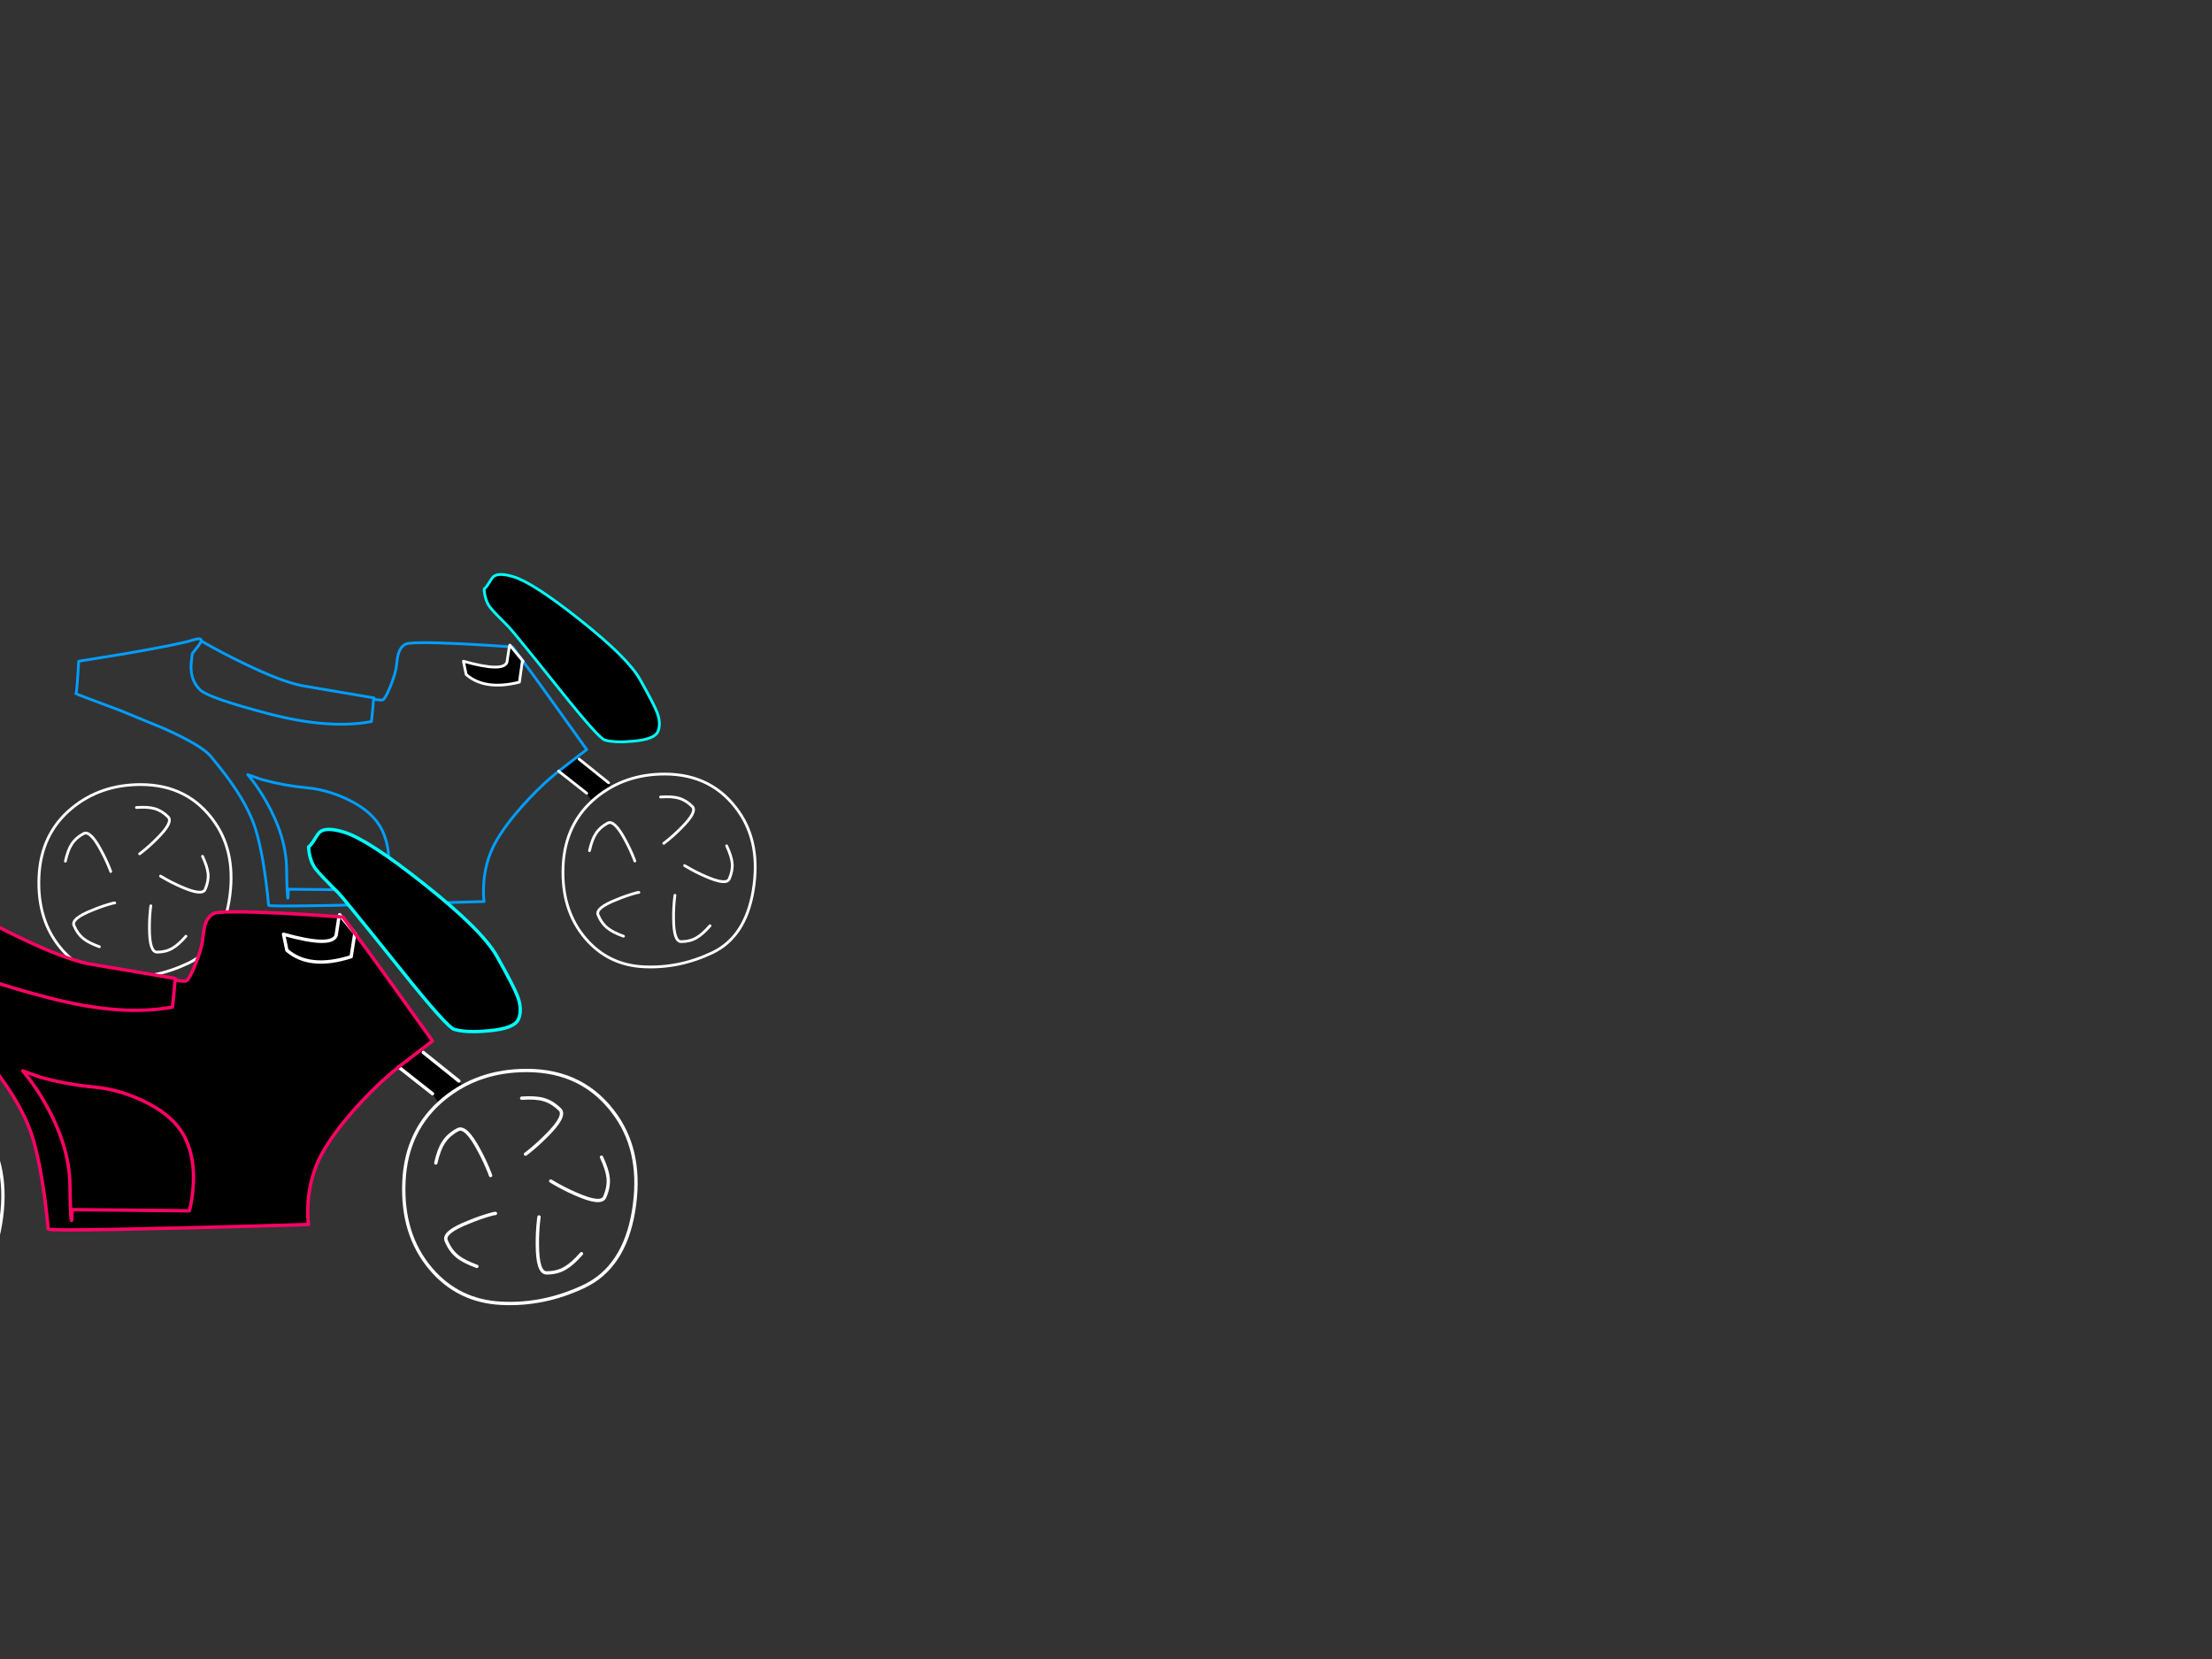 <?xml version="1.0" encoding="utf-8"?>
<svg id="EdithAnim11" image-rendering="inherit" baseProfile="basic" version="1.1" x="0px" y="0px" width="800" height="600" xmlns="http://www.w3.org/2000/svg" xmlns:xlink="http://www.w3.org/1999/xlink">
  <rect width="100%" height="100%" fill="#333333" stroke="none"/>
  <defs>
    <g id="Bike-Wheel" overflow="visible">
      <path id="Layer4_0_1_STROKES" stroke="#FFF" stroke-width="1" stroke-linejoin="round" stroke-linecap="round" fill="none" d="M2.05 -34.85Q-12.35 -34.85 -22.65 -26.45 -34 -17.2 -34.7 -1.55 -35.4 14.3 -26.6 24.6 -18.4 34.2 -5.6 34.85 7.15 35.5 19.2 29.8 31.25 24.1 34.05 7.25 36.85 -9.65 28.9 -21.15 19.4 -34.85 2.05 -34.85Z" test="Bike Wheel"/>
      <path id="Layer3_0_1_STROKES" stroke="#FFF" stroke-width="1" stroke-linejoin="round" stroke-linecap="round" fill="none" d="M.55 -26.55Q4.65 -26.85 7.1 -26.15 9.75 -25.4 12 -23.15 13.95 -21.25 8 -15.35 5.3 -12.6 2.25 -10.2 1.95 -10 1.7 -9.8M24.45 -8.9Q26.2 -5.15 26.45 -2.65 26.7 .1 25.4 3.05 24.35 5.5 16.7 2.1 13.2 .6 9.85 -1.4 9.5 -1.6 9.25 -1.75M18.45 20Q15.75 23.1 13.55 24.35 11.2 25.75 8 25.75 5.3 25.75 5.25 17.4 5.2 13.55 5.65 9.7 5.7 9.35 5.75 9M-25.15 -7.15Q-24.25 -11.2 -22.85 -13.3 -21.4 -15.6 -18.6 -17.1 -16.2 -18.45 -12.25 -11.05 -10.4 -7.65 -9 -4.1 -8.9 -3.7 -8.75 -3.4M-12.85 23.8Q-16.75 22.4 -18.7 20.8 -20.85 19.05 -22.05 16.1 -23.1 13.6 -15.3 10.55 -11.75 9.05 -8 8.05 -7.65 8 -7.3 7.95" test="Bike Wheel"/>
    </g>
  </defs>
  <g id="19_Motorbikesf15r1" overflow="visible">
    <g id="MotorBikeBluef0r1">
      <path fill="#000" stroke="none" d="M209.45,274.55 L208.8,273.7 202.05,278.9 212.2,286.9 213.75,289.3 Q218.175,286.543 221.15,284.65 L220.1,283.1 209.45,274.55 M183.35,239.5 Q182,243.2 167.6,239.15 L168.6,243.95 Q175.45,249.85 187.85,246.7 L188.95,238.85 184.95,234 Q184.55,233.95 184.2,233.9 L183.35,239.5 M209.65,224.1 Q192.9,210.8 185.75,208.6 180.2,206.9 178.35,208.65 177.9,209.1 176.95,210.65 176.05,212.2 175.1,213.05 175.35,217.15 177.25,219.65 178.65,221.45 184.05,226.8 184.783,227.555 188.1,231.65 188.153,231.685 188.15,231.7 192.835,237.389 202.45,249.4 216.55,267.05 218.75,267.65 222.45,268.7 229.15,268.05 236.8,267.35 237.95,264.55 239.15,261.65 237.65,257.7 236.55,254.75 231.45,245.7 227.05,237.9 209.65,224.1Z" test="BlueBikeContainer"/>
      <path id="Layer2_0_1_STROKES" stroke="#0FF" stroke-width="1" stroke-linejoin="round" stroke-linecap="round" fill="none" d="M175.1,213.05 Q176.05,212.2 176.95,210.65 177.9,209.1 178.35,208.65 180.2,206.9 185.75,208.6 192.9,210.8 209.65,224.1 227.05,237.9 231.45,245.7 236.55,254.75 237.65,257.7 239.15,261.65 237.95,264.55 236.8,267.35 229.15,268.05 222.45,268.7 218.75,267.65 216.55,267.05 202.45,249.4 192.835,237.389 188.175,231.725 188.153,231.685 188.125,231.65 184.783,227.555 184.05,226.8 178.65,221.45 177.25,219.65 175.35,217.15 175.1,213.05Z" test="BlueBikeContainer"/>
      <path id="Layer2_0_2_STROKES" stroke="#009EFF" stroke-width="1" stroke-linejoin="round" stroke-linecap="round" fill="none" d="M184.2,233.9 Q175.75,233.3 167.05,232.85 148.3,231.95 146.6,233 144.8,234 144.05,236.5 143.7,237.75 143.35,241.05 143.1,243.3 141.35,247.85 139.5,252.45 138.5,253.1 138.158,253.345 135.225,252.925 135.164,252.91 135.1,252.9 L134.9,255.4 Q134.65,258.4 134.35,260.95 119.15,263.85 97.4,258.2 75.65,252.5 72.5,249.6 69.35,246.7 69.1,241.95 69,240.5 69.5,236.6 69.55,236.3 71.05,234.45 72.6,232.55 72.75,231.8 72.775,231.703 72.775,231.625 72.839,230.484 69.35,231.6 64.4,233.1 45.95,236.3 36.7,237.85 28.45,239.15 27.8,250.85 27.45,250.85 27.1,250.85 43.6,257 59,263.35 59.25,263.45 72.95,269.6 76.2,273.5 78.9,276.75 81.1,279.65 81.35,280 81.65,280.35 83.55,282.9 85.05,285.15 87.75,289.2 89.6,292.95 90.15,294 90.6,295.05 91.65,297.4 92.35,299.6 95.45,309.55 97.15,327.4 97.15,328.05 136.15,327.1 155.6,326.65 175.1,326.05 174.75,323.9 174.9,320.6 175.15,314 177.5,308.2 180,302.05 186.75,294 191.4,288.5 196.4,283.8 196.55,283.6 196.75,283.45 198.65,281.7 202.05,278.9 L208.8,273.7 212.2,271.1 Q203.848,259.404 198.625,252.125 198.601,252.087 198.575,252.05 191.572,242.323 190.2,240.55 L189.2,239.2 M184.95,234 Q185.15,234 185.4,234 L188.95,238.85 M184.95,234 Q184.55,233.95 184.2,233.9 M72.75,231.8 Q80.85,236.45 88.55,240.1 101.35,246.3 109,247.95 L135.25,252.4 M89.6,280.15 L91.45,282.45 Q94.1,286 96.3,289.9 103.45,302.45 103.65,314.05 103.85,325.65 104.15,324.8 L104.35,321.6 139.4,321.95 Q140.25,318.85 140.55,314.7 141.15,306.4 138.2,300.25 135.2,294.05 127.2,289.85 119.15,285.65 110.85,284.9 102.5,284.1 94.6,281.9 L89.6,280.15Z" test="BlueBikeContainer"/>
      <path id="Layer2_0_3_STROKES" stroke="#FFF" stroke-width="1" stroke-linejoin="round" stroke-linecap="round" fill="none" d="M189.2,239.2 L188.95,238.85 187.85,246.7 Q175.45,249.85 168.6,243.95 L167.6,239.15 Q182,243.2 183.35,239.5 L184.2,233.9 184.4,233.3 184.95,234 188.95,238.85 M220.1,283.1 L209.45,274.55 M202.05,278.9 L212.2,286.9" test="BlueBikeContainer"/>
      <use xlink:href="#Bike-Wheel" transform="translate(238.35 314.8)"/>
      <use xlink:href="#Bike-Wheel" transform="translate(48.8 318.6)"/>
    </g>
    <g id="MotorBikePinkf0r1">
      <path fill="#000" stroke="none" d="M-16.446,341.261 Q-16.144,346 -12.339,350.502 -8.534,354.005 17.74,360.891 44.014,367.716 62.376,364.213 62.738,361.132 63.04,357.508 L63.282,354.488 Q63.359,354.5 63.403,354.488 L63.463,353.884 31.753,348.509 Q22.512,346.516 7.05,339.026 -2.252,334.617 -12.037,329 -12.218,329.906 -14.09,332.201 -15.902,334.436 -15.963,334.798 -16.567,339.509 -16.446,341.261 M153.097,380.642 L152.312,379.615 144.158,385.896 156.419,395.56 158.291,398.46 Q163.637,395.129 167.23,392.842 L165.962,390.97 153.097,380.642 M121.568,338.301 Q119.937,342.771 102.542,337.878 L103.75,343.677 Q112.025,350.804 127.004,346 L128.333,337.516 123.501,331.657 Q123.018,331.597 122.595,331.536 L121.568,338.301 M102.542,337.878 Q119.937,342.771 121.568,338.301 L122.595,331.536 Q112.387,330.812 101.878,330.268 79.228,329.181 77.174,330.449 75,331.657 74.094,334.677 73.671,336.187 73.248,340.174 72.946,342.892 70.832,348.388 68.597,353.945 67.389,354.73 66.976,355.026 63.403,354.488 63.359,354.5 63.282,354.488 L63.04,357.508 Q62.738,361.132 62.376,364.213 44.014,367.716 17.74,360.891 -8.534,354.005 -12.339,350.502 -16.144,346 -16.446,341.261 -16.567,339.509 -15.963,334.798 -15.902,334.436 -14.09,332.201 -12.218,329.906 -12.037,329 -12.007,328.882 -12.037,328.758 -11.929,327.41 -16.144,328.758 -22.124,330.57 -44.411,334.436 -55.585,336.308 -65.551,337.878 -66.336,352.012 -66.759,352.012 -67.182,352.012 -47.25,359.441 -28.647,367.112 -28.345,367.233 -11.795,374.662 -7.869,379.373 -4.608,383.299 -1.95,386.802 -1.648,387.225 -1.286,387.648 .348,389.838 1.734,391.816 1.817,391.963 1.855,392.057 2.375,392.774 2.822,393.446 6.083,398.339 8.318,402.869 8.982,404.137 9.526,405.406 10.794,408.244 11.64,410.902 15.385,422.922 17.438,444.484 17.438,444.813 25.713,444.786 25.789,444.817 25.834,444.786 37.363,444.784 64.55,444.122 66.513,444.076 68.476,444.001 90.014,443.517 111.602,442.854 111.179,440.256 111.36,436.27 111.662,428.297 114.501,421.291 117.521,413.862 125.675,404.137 131.292,397.493 137.332,391.816 137.514,391.574 137.755,391.393 140.05,389.279 144.158,385.896 L152.312,379.615 156.419,376.474 Q146.33,362.345 139.99,353.522 139.991,353.506 139.93,353.462 131.5,341.711 129.843,339.57 L128.635,337.939 128.333,337.516 127.004,346 Q112.025,350.804 103.75,343.677 L102.542,337.878 M53.739,399.124 Q63.403,404.198 67.027,411.687 70.59,419.116 69.866,429.143 69.503,434.156 68.476,437.901 L26.136,437.478 25.894,441.344 Q25.532,442.37 25.29,428.358 25.049,414.345 16.412,399.184 13.754,394.473 10.553,390.185 L8.197,387.286 14.358,389.52 Q23.901,392.178 33.988,393.144 44.014,394.05 53.739,399.124 M67.027,411.687 Q63.403,404.198 53.739,399.124 44.014,394.05 33.988,393.144 23.901,392.178 14.358,389.52 L8.197,387.286 10.553,390.185 Q13.754,394.473 16.412,399.184 25.049,414.345 25.29,428.358 25.532,442.37 25.894,441.344 L26.136,437.478 68.476,437.901 Q69.503,434.156 69.866,429.143 70.59,419.116 67.027,411.687 M153.338,319.698 Q133.104,303.632 124.467,300.974 117.763,298.92 115.528,301.034 114.984,301.578 113.837,303.45 112.75,305.323 111.602,306.35 111.904,311.302 114.199,314.322 115.89,316.497 122.414,322.96 123.299,323.872 127.306,328.818 127.37,328.861 127.366,328.879 133.026,335.751 144.641,350.26 161.674,371.582 164.331,372.306 168.801,373.575 176.894,372.79 186.136,371.944 187.525,368.562 188.974,365.058 187.162,360.287 185.834,356.723 179.673,345.791 174.358,336.368 153.338,319.698Z" test="RedBike container" stroke-width="1.208"/>
      <path id="Layer1_0_1_STROKES" stroke="#0FF" stroke-width="1.208" stroke-linejoin="round" stroke-linecap="round" fill="none" d="M111.602,306.35 Q112.75,305.323 113.837,303.45 114.984,301.578 115.528,301.034 117.763,298.92 124.467,300.974 133.104,303.632 153.338,319.698 174.358,336.368 179.673,345.791 185.834,356.723 187.162,360.287 188.974,365.058 187.525,368.562 186.136,371.944 176.894,372.79 168.801,373.575 164.331,372.306 161.674,371.582 144.641,350.26 133.026,335.751 127.397,328.909 127.37,328.861 127.336,328.818 123.299,323.872 122.414,322.96 115.89,316.497 114.199,314.322 111.904,311.302 111.602,306.35Z" test="RedBike container"/>
      <path id="Layer1_0_2_STROKES" stroke="#FFF" stroke-width="1.208" stroke-linejoin="round" stroke-linecap="round" fill="none" d="M128.333,337.516 L127.004,346 Q112.025,350.804 103.75,343.677 L102.542,337.878 Q119.937,342.771 121.568,338.301 L122.595,331.536 M128.635,337.939 L128.333,337.516 123.501,331.657 M122.595,331.536 L122.836,330.812 123.501,331.657 M165.962,390.97 L153.097,380.642 M144.158,385.896 L156.419,395.56" test="RedBike container"/>
      <path id="Layer1_0_3_STROKES" stroke="#FF0265" stroke-width="1.208" stroke-linejoin="round" stroke-linecap="round" fill="none" d="M122.595,331.536 Q112.387,330.812 101.878,330.268 79.228,329.181 77.174,330.449 75,331.657 74.094,334.677 73.671,336.187 73.248,340.174 72.946,342.892 70.832,348.388 68.597,353.945 67.389,354.73 66.976,355.026 63.433,354.519 63.359,354.5 63.282,354.488 L63.04,357.508 Q62.738,361.132 62.376,364.213 44.014,367.716 17.74,360.891 -8.534,354.005 -12.339,350.502 -16.144,346 -16.446,341.261 -16.567,339.509 -15.963,334.798 -15.902,334.436 -14.09,332.201 -12.218,329.906 -12.037,329 -12.007,328.882 -12.007,328.788 -11.929,327.41 -16.144,328.758 -22.124,330.57 -44.411,334.436 -55.585,336.308 -65.551,337.878 -66.336,352.012 -66.759,352.012 -67.182,352.012 -47.25,359.441 -28.647,367.112 -28.345,367.233 -11.795,374.662 -7.869,379.373 -4.608,383.299 -1.95,386.802 -1.648,387.225 -1.286,387.648 .348,389.838 1.734,391.846 1.817,391.963 1.885,392.087 2.375,392.774 2.822,393.446 6.083,398.339 8.318,402.869 8.982,404.137 9.526,405.406 10.794,408.244 11.64,410.902 15.385,422.922 17.438,444.484 17.438,444.813 25.713,444.817 25.789,444.817 25.864,444.817 37.363,444.784 64.55,444.122 66.513,444.076 68.476,444.031 90.014,443.517 111.602,442.854 111.179,440.256 111.36,436.27 111.662,428.297 114.501,421.291 117.521,413.862 125.675,404.137 131.292,397.493 137.332,391.816 137.514,391.574 137.755,391.393 140.05,389.279 144.158,385.896 L152.312,379.615 156.419,376.474 Q146.33,362.345 140.02,353.552 139.991,353.506 139.96,353.462 131.5,341.711 129.843,339.57 L128.635,337.939 M122.595,331.536 Q123.018,331.597 123.501,331.657 123.742,331.657 124.044,331.657 L128.333,337.516 M-12.037,329 Q-2.252,334.617 7.05,339.026 22.512,346.516 31.753,348.509 L63.463,353.884 M10.553,390.185 Q13.754,394.473 16.412,399.184 25.049,414.345 25.29,428.358 25.532,442.37 25.894,441.344 L26.136,437.478 68.476,437.901 Q69.503,434.156 69.866,429.143 70.59,419.116 67.027,411.687 63.403,404.198 53.739,399.124 44.014,394.05 33.988,393.144 23.901,392.178 14.358,389.52 L8.227,387.286 10.553,390.185Z" test="RedBike container"/>
      <use xlink:href="#Bike-Wheel" transform="matrix(1.208 0 0 1.208 188 429.25)"/>
      <use xlink:href="#Bike-Wheel" transform="matrix(1.208 0 0 1.208 -40.95 433.85)"/>
    </g>
  </g>
</svg>